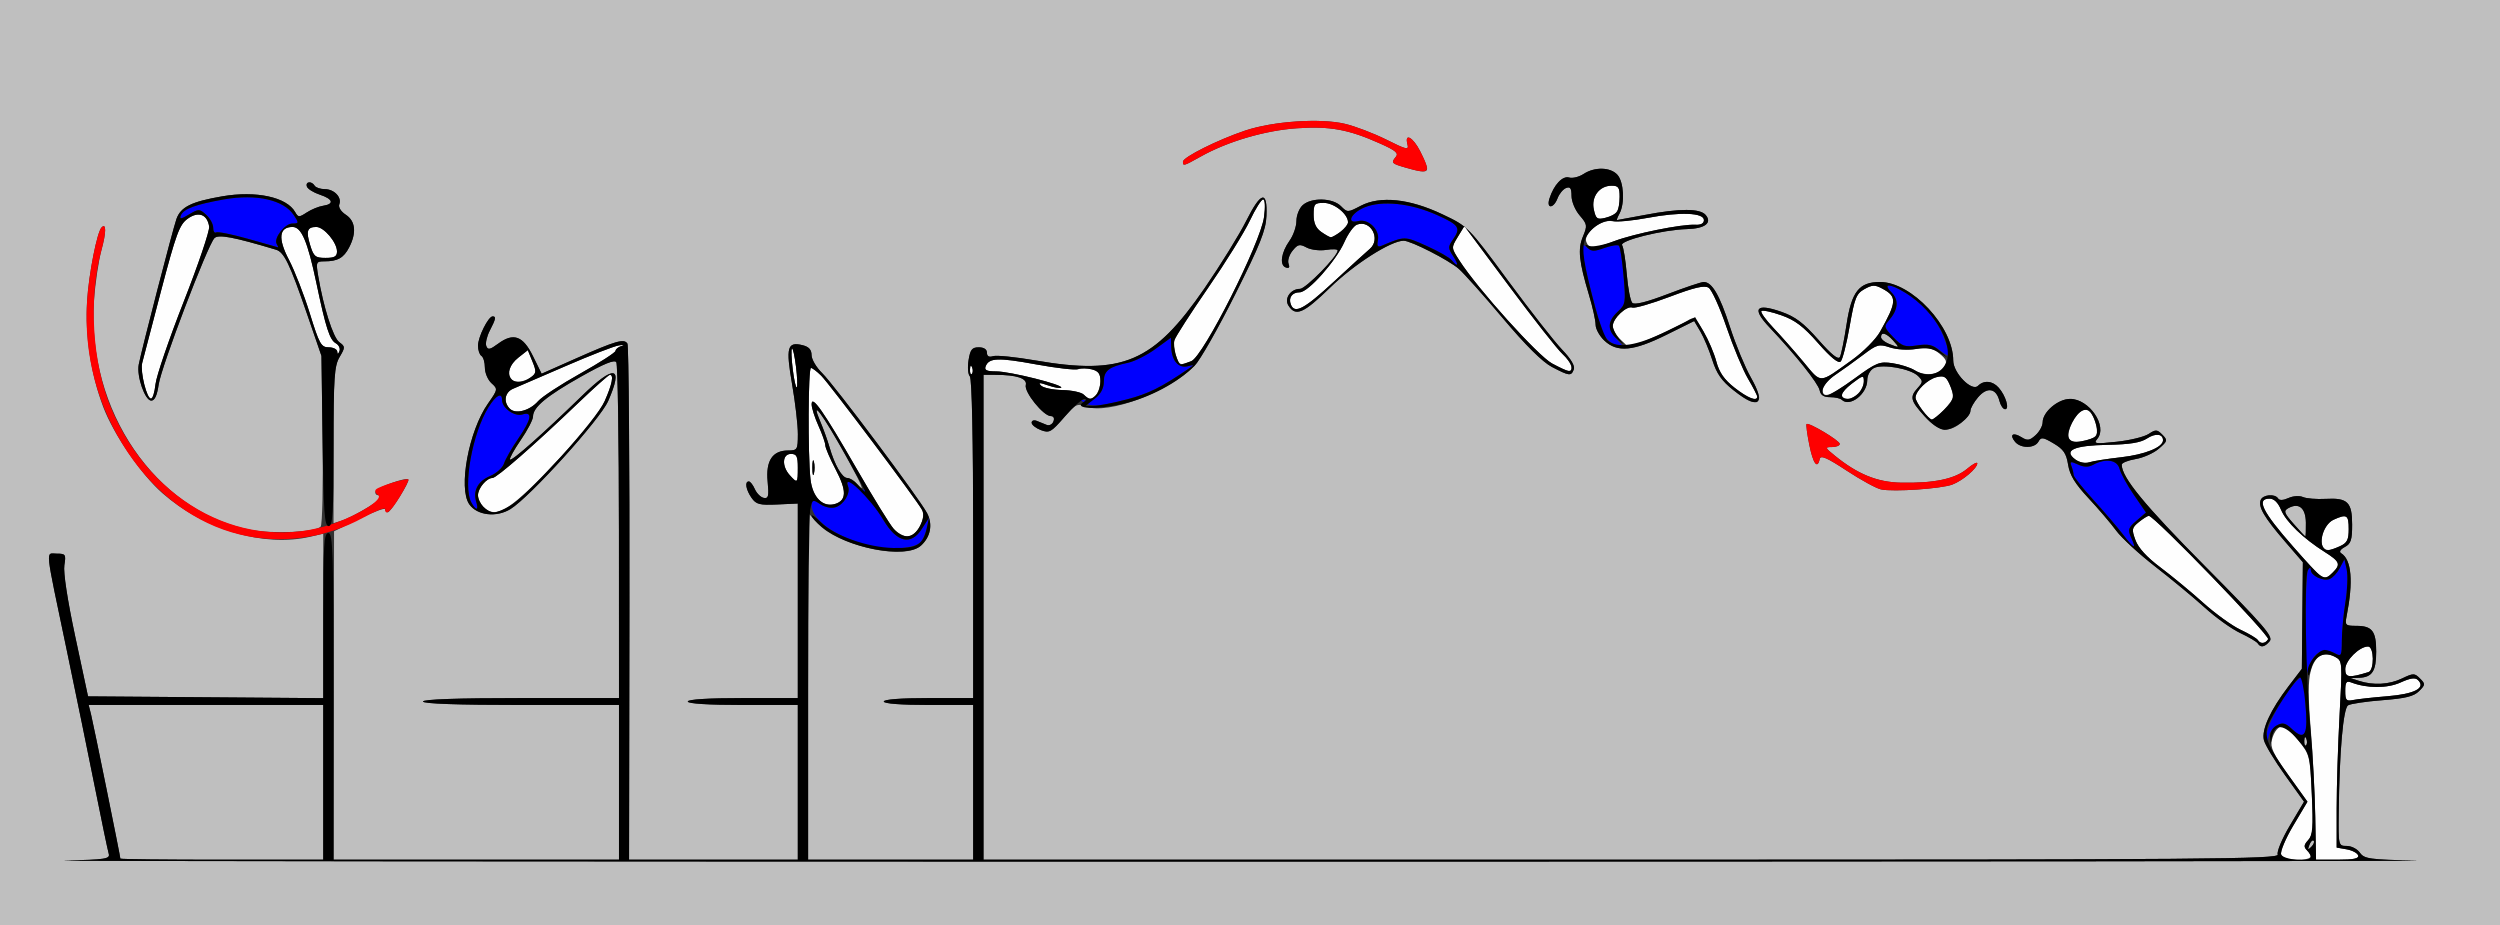 <?xml version="1.0" encoding="UTF-8" standalone="no"?>
<!-- Created with Inkscape (http://www.inkscape.org/) -->

<svg
   xmlns:dc="http://purl.org/dc/elements/1.1/"
   xmlns:cc="http://creativecommons.org/ns#"
   xmlns:rdf="http://www.w3.org/1999/02/22-rdf-syntax-ns#"
   xmlns:svg="http://www.w3.org/2000/svg"
   xmlns="http://www.w3.org/2000/svg"
   version="1.1"
   width="727"
   height="269"
   id="svg2">
  <rect width="100%" height="100%" fill="#333333" stroke="none"/>
  <defs
     id="defs6" />
  <g
     id="g2987">
    <path
       d="m 663.359,248.493 c -0.319,-0.831 1.267,-4.613 3.536,-8.433 l 4.114,-6.926 -5.499,-7.665 c -4.489,-6.257 -5.38,-8.152 -4.851,-10.317 0.611,-2.498 1.977,-4.102 3.524,-4.137 0.376,-0.008 2.229,1.897 4.118,4.235 3.371,4.171 3.445,4.465 3.979,15.874 0.462,9.866 0.299,11.869 -1.075,13.243 -1.264,1.264 -1.354,1.883 -0.412,2.826 2.078,2.078 1.344,2.807 -2.824,2.807 -2.669,0 -4.227,-0.509 -4.61,-1.507 z m 9.93,-10.745 c -0.116,-6.737 -0.705,-18.176 -1.309,-25.421 -0.789,-9.466 -0.794,-14.303 -0.017,-17.19 1.204,-4.473 3.707,-5.919 7.1,-4.104 2.103,1.126 2.125,1.405 1.288,16.805 -0.468,8.613 -0.851,20.83 -0.851,27.149 l 0,11.488 2.917,0.512 c 1.605,0.281 3.105,1.074 3.333,1.762 0.303,0.912 -1.295,1.25 -5.918,1.248 L 673.5,249.996 673.289,237.748 z M 682,200.912 c 0,-2.535 0.322,-3.002 1.705,-2.472 4.619,1.773 10.468,1.786 14.356,0.033 2.966,-1.338 4.298,-1.515 5.13,-0.682 2.296,2.296 -1.031,4.027 -8.997,4.679 -4.232,0.347 -8.707,0.841 -9.944,1.099 -1.954,0.407 -2.25,0.057 -2.25,-2.657 z m 0,-6.32 C 682,192.073 686.1,188 688.635,188 c 1.762,0 1.868,6.908 0.115,7.448 -5.679,1.75 -6.75,1.614 -6.75,-0.856 z m -25.428,-8.476 c -0.3,-0.486 -2.564,-1.832 -5.029,-2.991 -2.466,-1.159 -7.364,-4.699 -10.885,-7.866 -3.521,-3.167 -9.104,-7.784 -12.408,-10.259 -3.949,-2.959 -6.436,-5.676 -7.26,-7.934 -1.149,-3.147 -1.066,-3.586 0.989,-5.25 1.233,-0.999 2.535,-1.816 2.892,-1.816 1.599,0 35.321,34.88 34.697,35.889 -0.825,1.336 -2.246,1.443 -2.997,0.228 z m 17.919,-18.881 C 673.936,166.831 670.512,163.125 666.882,159 c -9.018,-10.247 -10.866,-14 -6.895,-14 1.298,0 2.46,1.132 3.351,3.266 1.468,3.514 6.434,8.303 12.735,12.28 4.339,2.739 4.671,3.567 2.356,5.883 -1.744,1.744 -2.451,1.889 -3.937,0.806 z m 0.994,-8.259 c -1.248,-2.02 0.608,-6.697 3.111,-7.837 3.862,-1.76 4.404,-1.427 4.404,2.701 0,3.144 -0.461,4.05 -2.547,5 -3.133,1.427 -4.153,1.455 -4.968,0.136 z M 259.852,153.75 c -1.098,-1.238 -5.902,-9.029 -10.674,-17.314 -9.733,-16.898 -13.191,-21.844 -13.155,-18.821 0.012,1.037 0.912,3.846 2,6.244 1.088,2.398 1.978,4.939 1.978,5.648 0,0.709 1.36,3.874 3.022,7.034 3.215,6.113 3.181,8.942 -0.122,9.99 -3.604,1.144 -6.642,-1.904 -7.216,-7.24 C 234.902,132.03 235.013,107 235.827,107 c 0.393,0 1.734,1.012 2.98,2.25 2.403,2.387 27.694,36.037 29.304,38.991 1.344,2.465 -1.53,7.759 -4.213,7.759 -1.127,0 -2.949,-1.012 -4.047,-2.25 z m -23.162,-19.5 c -0.252,-0.963 -0.457,-0.175 -0.457,1.75 0,1.925 0.206,2.712 0.457,1.75 0.252,-0.963 0.252,-2.538 0,-3.5 z m -96.118,13.179 C 139.707,146.564 139,145.021 139,144 c 0,-2.024 2.505,-5 4.208,-5 1.214,0 12.209,-9.611 24.882,-21.75 4.737,-4.537 8.905,-8.25 9.261,-8.25 1.197,0 0.663,2.712 -1.502,7.623 -1.36,3.085 -6.189,9.197 -13.141,16.633 -14.162,15.148 -18.43,17.88 -22.137,14.173 z m 89.084,-9.257 C 227.29,135.558 227.489,132 230,132 c 1.667,0 2,0.667 2,4 0,4.571 -0.095,4.658 -2.345,2.171 z M 603.5,133.615 c -3.585,-2.654 -0.428,-4.08 9.428,-4.259 6.393,-0.116 9.557,-0.627 11.414,-1.844 2.479,-1.624 4.658,-1.379 4.658,0.525 0,2.025 -5.267,4.158 -12.189,4.936 -4.021,0.452 -8.211,1.115 -9.311,1.473 -1.156,0.376 -2.844,0.026 -4,-0.83 z m -1.902,-6.222 c -0.728,-1.897 1.977,-7.293 4.056,-8.091 1.679,-0.644 3.011,0.867 3.982,4.52 0.745,2.802 -0.136,3.726 -4.295,4.501 -2.3,0.429 -3.318,0.176 -3.743,-0.931 z m -42.525,-8.028 c -1.14,-1.449 -2.058,-3.137 -2.039,-3.75 0.059,-1.971 3.444,-5.267 6.092,-5.932 2.101,-0.527 2.781,-0.184 3.723,1.883 0.634,1.39 1.152,3.098 1.152,3.794 0,1.261 -5.048,6.64 -6.232,6.64 -0.342,0 -1.555,-1.186 -2.695,-2.635 z m -410.826,-0.519 c -1.954,-1.954 -1.464,-4.799 1.003,-5.821 1.238,-0.512 8.1,-3.473 15.25,-6.58 7.15,-3.107 14.125,-5.812 15.5,-6.011 1.375,-0.199 1.712,-0.121 0.75,0.175 -0.963,0.296 -1.75,0.929 -1.75,1.408 0,0.479 -4.612,3.451 -10.25,6.606 -5.638,3.155 -11.15,6.761 -12.25,8.015 -2.458,2.801 -6.563,3.9 -8.253,2.209 z M 41.954,111.831 c -0.617,-2.293 -0.892,-5.106 -0.611,-6.25 0.281,-1.144 2.757,-10.609 5.501,-21.032 4.353,-16.535 5.333,-19.202 7.691,-20.92 3.125,-2.277 5.756,-1.331 6.289,2.26 0.178,1.201 -3.148,11.018 -7.392,21.815 -4.244,10.797 -7.936,21.58 -8.204,23.963 -0.616,5.466 -1.83,5.527 -3.274,0.164 z m 273.207,2.931 c -0.681,-0.681 -3.487,-1.282 -6.236,-1.336 -2.749,-0.054 -5.534,-0.634 -6.189,-1.289 -0.922,-0.922 -0.449,-0.933 2.087,-0.048 1.803,0.629 3.5,0.921 3.772,0.649 C 309.395,111.938 293.698,108 289.713,108 c -2.792,0 -3.519,-0.344 -3.09,-1.462 0.961,-2.503 3.614,-2.607 14.678,-0.574 5.892,1.082 11.385,1.71 12.207,1.394 0.822,-0.316 2.619,-0.292 3.993,0.053 1.915,0.481 2.498,1.276 2.498,3.408 0,2.544 -1.527,5.181 -3,5.181 -0.33,0 -1.157,-0.557 -1.838,-1.238 z m 189.23,-2.024 c -2.992,-2.352 -4.426,-4.419 -5.278,-7.604 -0.643,-2.406 -2.335,-6.362 -3.759,-8.792 -2.426,-4.14 -2.723,-4.33 -4.722,-3.023 -1.173,0.767 -5.44,2.845 -9.483,4.618 l -7.35,3.224 -2.4,-2.254 C 470.08,97.666 469,95.847 469,94.865 c 0,-2.255 4.011,-6.074 5.699,-5.427 0.698,0.268 5.6,-1.15 10.894,-3.152 7.178,-2.714 10.041,-3.381 11.266,-2.622 0.903,0.559 3.239,5.701 5.192,11.426 1.953,5.725 4.765,12.474 6.25,14.997 1.485,2.523 2.7,4.886 2.7,5.25 0,1.513 -2.755,0.429 -6.608,-2.6 z m 31.177,2.373 c -0.302,-0.489 1.021,-2.087 2.941,-3.551 3.248,-2.478 3.49,-2.525 3.49,-0.683 0,3.515 -4.887,6.732 -6.431,4.234 z M 530.007,113.25 c 0.004,-0.963 1.676,-2.875 3.716,-4.25 2.04,-1.375 5.672,-3.986 8.07,-5.802 4.017,-3.042 4.628,-3.214 7.75,-2.184 1.89,0.624 5.301,0.832 7.711,0.47 3.486,-0.523 4.798,-0.258 6.784,1.371 2.008,1.647 2.259,2.354 1.361,3.832 -1.422,2.341 -5.652,2.83 -8.591,0.992 -1.269,-0.794 -4.166,-1.718 -6.438,-2.054 -3.802,-0.562 -4.675,-0.214 -10.979,4.382 -7.3,5.322 -9.395,6.046 -9.384,3.243 z m -299.468,-5.788 c -0.387,-3.096 -0.496,-5.838 -0.242,-6.091 0.254,-0.254 0.778,2.072 1.165,5.168 0.387,3.096 0.496,5.838 0.242,6.091 -0.254,0.254 -0.778,-2.072 -1.165,-5.168 z m -81.872,2.872 c -1.457,-1.457 -0.527,-4.298 2.077,-6.346 l 2.744,-2.158 1.341,3.287 c 1.196,2.931 1.149,3.428 -0.435,4.586 -1.918,1.402 -4.655,1.704 -5.727,0.632 z m 375.765,-5.104 c -2.627,-3.151 -6.583,-7.633 -8.792,-9.959 -2.209,-2.326 -3.748,-4.497 -3.421,-4.824 0.327,-0.327 2.926,0.226 5.776,1.229 4.022,1.416 6.423,3.236 10.731,8.135 3.688,4.193 5.885,5.977 6.547,5.315 0.548,-0.548 1.723,-5.172 2.611,-10.276 1.428,-8.207 1.923,-9.452 4.286,-10.776 2.275,-1.274 3.046,-1.296 5.197,-0.145 4.342,2.324 4.267,3.795 -0.642,12.534 -1.246,2.218 -4.869,5.857 -8.226,8.263 -9.717,6.964 -8.712,6.928 -14.068,0.503 z m -242.353,2.187 c 0.048,-1.165 0.285,-1.402 0.604,-0.604 0.289,0.722 0.253,1.584 -0.079,1.917 -0.332,0.332 -0.569,-0.258 -0.525,-1.312 z m 169.277,-1.712 c -4.06,-2.16 -21.665,-21.71 -26.955,-29.933 -2.396,-3.725 -2.397,-3.73 -0.484,-6.876 l 1.914,-3.148 12.938,17.376 c 7.116,9.557 14.129,18.467 15.585,19.8 2.487,2.278 3.562,5.131 1.896,5.03 -0.412,-0.025 -2.615,-1.037 -4.894,-2.25 z m -109.406,-2.337 c -0.55,-1.448 -0.737,-3.463 -0.414,-4.479 0.322,-1.016 4.721,-7.844 9.775,-15.173 5.054,-7.329 10.509,-16.114 12.123,-19.521 C 365.048,60.788 366.793,58 367.313,58 c 0.558,0 0.668,2.09 0.267,5.108 -1.001,7.547 -17.691,40.603 -21.167,41.925 -3.412,1.297 -3.324,1.33 -4.463,-1.665 z M 98.079,102.25 C 98.036,101.562 96.91,101 95.578,101 93.385,101 92.864,100.063 90.084,91.113 88.394,85.675 85.664,78.662 84.015,75.529 80.757,69.334 81.131,66 85.086,66 c 2.582,0 4.375,4.225 6.913,16.294 2.757,13.109 3.863,16.53 5.669,17.541 0.874,0.489 1.342,1.514 1.04,2.278 -0.381,0.96 -0.575,1.003 -0.629,0.138 z M 375.38,88.548 C 374.615,86.555 375.749,85 377.966,85 c 2.459,0 10.544,-9.104 12.985,-14.622 1.071,-2.421 2.706,-4.693 3.634,-5.049 4.036,-1.549 7.087,4.243 3.727,7.074 -0.996,0.839 -5.716,5.142 -10.488,9.561 -8.575,7.941 -11.357,9.414 -12.443,6.584 z M 90.211,71.335 C 88.931,67.167 89.32,66 91.986,66 94.21,66 98,70.497 98,73.135 98,74.582 97.253,75 94.668,75 c -2.966,0 -3.456,-0.403 -4.457,-3.665 z M 461.301,70.342 c -0.95,-2.476 4.3,-6.652 7.576,-6.026 1.41,0.27 6.053,-0.168 10.317,-0.972 C 488.608,61.569 495.5,61.846 495.5,64 c 0,0.972 -0.881,1.449 -2.5,1.357 -3.886,-0.223 -17.81,2.579 -23.431,4.716 -6.197,2.355 -7.452,2.396 -8.268,0.27 z M 384.223,67.443 C 382.658,66.347 382,64.868 382,62.443 382,59.294 382.253,59 384.961,59 387.966,59 392,62.227 392,64.632 392,65.778 388.312,69 387,69 c -0.305,0 -1.555,-0.701 -2.777,-1.557 z m 79.263,-6.511 C 462.673,57.237 465.088,54 468.655,54 c 1.982,0 2.343,0.503 2.33,3.25 -0.019,4.107 -0.819,5.279 -4.155,6.095 -2.373,0.58 -2.746,0.311 -3.344,-2.413 z"
       id="path2997"
       style="fill:#fefefe" />
    <path
       d="M 0,134.5 0,0 363.5,0 727,0 727,134.5 727,269 363.5,269 0,269 0,134.5 z m 702.575,115.751 c -13.526,-0.278 -15.055,-0.491 -16.307,-2.279 C 685.508,246.888 683.787,246 682.443,246 c -2.431,0 -2.443,-0.048 -2.337,-9.75 0.192,-17.64 1.296,-30.265 2.724,-31.146 0.732,-0.451 5.23,-1.121 9.997,-1.487 6.692,-0.514 9.116,-1.115 10.638,-2.637 1.855,-1.855 1.871,-2.072 0.273,-3.67 -1.597,-1.597 -1.911,-1.597 -5.252,-0.004 -3.736,1.782 -8.299,2.035 -12.486,0.695 l -2.5,-0.801 2.55,-0.1 c 3.788,-0.148 4.95,-1.933 4.95,-7.6 0,-5.979 -1.172,-7.5 -5.779,-7.5 -3.151,0 -3.343,-0.186 -2.838,-2.75 2.005,-10.182 1.463,-16.492 -1.58,-18.372 -0.653,-0.404 -0.238,-1.109 1.063,-1.806 1.771,-0.948 2.135,-2.053 2.135,-6.485 0,-6.58 -1.32,-7.865 -7.716,-7.514 -2.631,0.144 -5.6,-0.097 -6.598,-0.537 -1.022,-0.45 -2.862,-0.322 -4.214,0.294 -1.51,0.688 -2.621,0.737 -2.995,0.131 -0.907,-1.468 -4.469,-1.146 -5.085,0.46 -0.76,1.98 1.074,5.101 7.097,12.078 l 5.18,6 -0.146,15.5 -0.146,15.5 -3.822,5 c -5.355,7.004 -7.968,12.719 -7.206,15.756 0.345,1.376 3.11,5.962 6.144,10.191 l 5.516,7.688 -4.114,6.926 c -2.269,3.82 -3.855,7.601 -3.536,8.433 C 662.873,249.832 641.982,250 474.469,250 L 286,250 l 0,-70.5 0,-70.5 3.375,0 c 6.308,0 9.428,1.039 8.922,2.972 -0.526,2.01 5.13,9.028 7.275,9.028 0.825,0 1.129,0.616 0.767,1.557 -0.329,0.857 -1.215,1.307 -1.969,1 -0.754,-0.307 -2.046,-0.831 -2.871,-1.164 -0.825,-0.334 -1.5,-0.098 -1.5,0.525 0,0.622 1.211,1.592 2.691,2.155 2.466,0.938 3.009,0.651 6.503,-3.437 3.555,-4.159 4.003,-4.388 6.642,-3.392 6.367,2.403 23.913,-4.196 31.532,-11.86 1.577,-1.586 6.882,-10.901 11.788,-20.7 7.307,-14.592 8.959,-18.734 9.133,-22.893 0.315,-7.547 -1.611,-7.091 -5.864,1.39 -2.018,4.025 -7.463,12.834 -12.099,19.575 -14.879,21.635 -23.809,25.449 -49.279,21.045 -5.75,-0.994 -11.263,-1.551 -12.25,-1.238 C 287.589,103.948 287,103.62 287,102.567 287,101.585 286.115,101 284.631,101 c -1.96,0 -2.474,0.643 -2.974,3.726 -0.333,2.049 -0.166,4.164 0.369,4.7 C 282.63,110.03 283,127.996 283,156.7 l 0,46.3 -13,0 c -8,0 -13,0.385 -13,1 0,0.615 5,1 13,1 l 13,0 0,22.5 0,22.5 -24,0 -24,0 0,-50.4 0,-50.4 3.25,3.24 c 6.673,6.653 24.854,10.489 29.555,6.236 2.807,-2.54 3.503,-6.187 1.801,-9.435 C 267.393,145.021 242.573,111.884 239.089,108.499 237.39,106.849 236,104.495 236,103.268 c 0,-1.562 -0.771,-2.424 -2.573,-2.876 -4.49,-1.127 -4.954,0.575 -3.089,11.336 0.932,5.375 1.687,11.91 1.678,14.522 -0.015,4.55 -0.136,4.75 -2.861,4.75 -4.522,0 -6.504,3.016 -5.927,9.018 0.411,4.277 0.235,5.026 -1.12,4.772 -0.884,-0.166 -2.052,-1.312 -2.595,-2.546 -0.543,-1.234 -1.33,-2.244 -1.75,-2.244 -1.261,0 -0.863,2.411 0.785,4.765 1.347,1.923 2.321,2.174 7.5,1.935 L 232,146.425 l 0,28.288 0,28.288 -16,0 c -10,0 -16,0.375 -16,1 0,0.625 6,1 16,1 l 16,0 0,22.5 0,22.5 -24.535,0 -24.535,0 0.109,-74.477 c 0.06,-40.962 -0.202,-74.979 -0.582,-75.594 -0.947,-1.533 -3.356,-0.839 -14.956,4.307 l -10,4.436 -2.5,-5.086 c -2.922,-5.945 -5.686,-6.933 -10.152,-3.632 -2.367,1.75 -2.978,1.871 -3.436,0.678 -0.306,-0.798 0.151,-2.819 1.016,-4.492 1.763,-3.409 1.909,-4.143 0.822,-4.134 -1.258,0.011 -4.25,6.006 -4.25,8.516 0,1.298 0.45,2.638 1,2.978 0.55,0.34 1,1.872 1,3.404 0,1.532 0.864,3.568 1.921,4.524 1.885,1.706 1.866,1.816 -1.006,5.905 -5.613,7.991 -8.705,24.665 -5.439,29.328 2.266,3.236 7.902,3.886 11.957,1.38 5.678,-3.509 26.046,-26.026 28.42,-31.419 4.527,-10.283 1.895,-10.772 -7.707,-1.432 -11.344,11.034 -20.313,18.976 -20.838,18.451 -0.255,-0.255 1.146,-2.804 3.114,-5.665 1.968,-2.861 3.578,-5.948 3.578,-6.86 0,-2.691 3.901,-5.93 13.988,-11.616 6.625,-3.734 9.714,-4.994 10.235,-4.174 0.411,0.645 0.753,22.886 0.762,49.423 L 180,203 l -28.5,0 c -18.333,0 -28.5,0.357 -28.5,1 0,0.643 10.167,1 28.5,1 l 28.5,0 0,22.5 0,22.5 -41.5,0 -41.5,0 0.073,-47.75 0.073,-47.75 7.427,-3.657 c 4.085,-2.011 7.427,-3.249 7.427,-2.75 0,0.499 0.341,0.907 0.757,0.907 0.853,0 6.525,-9.051 6,-9.576 -0.711,-0.711 -9.174,2.324 -9.539,3.421 -0.212,0.635 0.129,1.155 0.757,1.155 0.628,0 0.891,0.407 0.583,0.905 -0.738,1.195 -8.453,5.652 -11.309,6.535 l -2.25,0.695 0,-22.663 c 0,-19.783 0.222,-23.042 1.75,-25.642 1.677,-2.854 1.673,-3.035 -0.096,-4.335 C 96.878,98.19 94.04,89.267 92.534,80.25 91.856,76.192 91.937,76 94.33,76 c 3.861,0 5.613,-0.99 7.207,-4.072 2.191,-4.237 1.841,-7.635 -0.977,-9.481 C 99.133,61.512 98.349,60.253 98.672,59.412 99.454,57.376 97.173,55 94.437,55 93.161,55 91.84,54.55 91.5,54 c -0.89,-1.439 -2.743,-1.234 -2.258,0.25 0.225,0.688 1.863,1.731 3.642,2.319 3.93,1.3 4.478,2.809 1.19,3.273 -1.335,0.188 -3.52,1.059 -4.857,1.935 -2.237,1.466 -2.505,1.458 -3.373,-0.093 C 83.399,57.316 74.499,55.389 64.626,57.091 55.636,58.64 52.537,60.178 51.301,63.703 50.234,66.744 41.118,101.93 40.343,106 c -0.651,3.418 1.81,10.5 3.649,10.5 1.005,0 1.7,-1.515 2.156,-4.702 0.728,-5.092 14.214,-40.503 16.203,-42.545 1.143,-1.173 5.556,-0.345 17.91,3.36 2.36,0.708 3.988,4.079 8.992,18.614 L 93.479,103.5 l 0.326,24.384 c 0.179,13.411 -0.073,24.783 -0.56,25.271 -1.618,1.618 -13.948,2.163 -20.445,0.903 -27.433,-5.319 -47.574,-34.788 -45.469,-66.523 0.33,-4.969 1.317,-11.671 2.193,-14.893 1.403,-5.155 1.41,-7.911 0.017,-6.517 -1.319,1.319 -3.72,13.487 -4.217,21.375 -0.634,10.058 1.053,21.171 4.676,30.804 2.999,7.971 11.058,19.718 17.237,25.123 C 59.475,154.131 76.755,159.215 90.25,156.081 l 3.75,-0.871 0,23.908 0,23.908 L 59.8,202.763 25.601,202.5 21.884,185.12 c -2.265,-10.593 -3.503,-18.696 -3.169,-20.75 C 19.225,161.225 19.077,161 16.5,161 c -3.269,0 -3.567,-2.83 2.996,28.5 2.535,12.1 6.182,29.875 8.106,39.5 1.923,9.625 3.726,18.274 4.006,19.221 0.46,1.556 -0.763,1.75 -12.8,2.032 -7.319,0.171 146.892,0.31 342.692,0.308 195.8,-0.002 349.284,-0.141 341.075,-0.309 z M 35,249.679 C 35,249.04 27.15,210.427 26.476,207.75 L 25.783,205 59.892,205 94,205 l 0,22.5 0,22.5 -29.5,0 C 48.275,250 35,249.856 35,249.679 z m 636.564,-3.972 c 0.376,-0.986 0.935,-1.541 1.243,-1.233 0.308,0.308 6.4e-4,1.115 -0.683,1.793 -0.988,0.98 -1.102,0.865 -0.56,-0.56 z m -1.485,-30.29 c 0.048,-1.165 0.285,-1.402 0.604,-0.604 0.289,0.722 0.253,1.584 -0.079,1.917 -0.332,0.332 -0.569,-0.258 -0.525,-1.312 z m -3.079,-63.069 c -2.79,-3.178 -2.996,-3.77 -1.583,-4.561 3.092,-1.73 5.079,-0.101 5.132,4.205 0.027,2.205 -0.039,4.008 -0.146,4.008 -0.107,0 -1.638,-1.644 -3.402,-3.652 z M 249,140.5 c -0.685,-0.825 -1.853,-1.5 -2.597,-1.5 -1.517,0 -3.679,-3.75 -5.189,-9 -0.554,-1.925 -1.734,-5.188 -2.624,-7.25 -3.627,-8.411 0.592,-2.567 8.302,11.5 4.083,7.449 4.754,9.438 2.108,6.25 z m 411.034,45.959 c 1.096,-1.321 -1.582,-4.428 -18.748,-21.75 C 623.588,146.85 617,138.826 617,135.128 c 0,-0.524 1.826,-1.26 4.058,-1.637 2.232,-0.377 5.269,-1.738 6.75,-3.025 2.531,-2.199 2.591,-2.442 1.002,-4.057 -1.527,-1.552 -1.913,-1.571 -4,-0.205 -1.27,0.832 -5.441,1.847 -9.267,2.256 -6.29,0.673 -6.831,0.592 -5.638,-0.845 C 612.952,123.943 607.547,116 602,116 c -3.518,0 -8,3.81 -8,6.8 0,1.04 -0.925,2.728 -2.056,3.751 -1.741,1.576 -2.368,1.666 -4.097,0.586 -2.486,-1.552 -3.602,-0.751 -1.867,1.34 1.647,1.984 5.678,1.958 6.798,-0.044 0.779,-1.391 1.277,-1.332 4.426,0.526 2.859,1.687 3.675,2.886 4.201,6.172 0.487,3.047 1.984,5.507 5.915,9.724 2.895,3.105 6.532,7.37 8.084,9.476 1.551,2.107 6.69,6.832 11.419,10.5 4.729,3.668 11.191,9.024 14.359,11.901 3.168,2.877 7.804,6.192 10.302,7.366 2.498,1.174 4.788,2.533 5.088,3.019 0.808,1.308 2.022,1.078 3.462,-0.657 z M 567.745,140.91 C 570.782,139.76 575,136.17 575,134.737 c 0,-0.503 -1.352,0.223 -3.005,1.614 -3.466,2.916 -9.622,4.206 -19.151,4.012 -6.967,-0.142 -12.648,-2.465 -19.345,-7.913 -2.839,-2.31 -2.879,-2.441 -0.75,-2.445 1.238,-0.003 2.25,-0.416 2.25,-0.919 0,-0.961 -9.051,-6.368 -9.652,-5.767 -0.191,0.191 0.164,2.898 0.79,6.015 1.107,5.514 2.383,7.247 3.039,4.129 0.247,-1.174 2.098,-0.371 7.832,3.399 4.13,2.715 8.63,5.173 10,5.463 3.597,0.76 17.503,-0.188 20.737,-1.414 z m 2.62,-17.983 C 571.814,121.787 573,120.238 573,119.483 c 0,-0.754 1.014,-2.55 2.253,-3.991 2.631,-3.058 5.252,-2.6 6.176,1.08 0.335,1.335 1.081,2.428 1.658,2.428 1.348,0 0.179,-3.929 -1.86,-6.25 -1.782,-2.03 -4.313,-2.264 -6.02,-0.557 C 573.412,113.988 568,108.468 568,104.841 568,94.996 555.881,82 546.701,82 c -6.052,0 -8.273,2.798 -9.704,12.223 -0.691,4.552 -1.569,8.867 -1.95,9.588 -0.479,0.905 -2.414,-0.643 -6.25,-5 -4.341,-4.931 -6.702,-6.712 -10.793,-8.144 -7.459,-2.61 -8.663,-0.981 -3.391,4.587 7.587,8.014 14.149,16.248 14.54,18.246 0.273,1.396 1.189,2 3.031,2 1.452,0 2.979,0.338 3.395,0.75 2.298,2.281 7.422,-1.665 7.422,-5.715 0,-1.402 0.823,-2.905 1.909,-3.487 2.458,-1.316 10.738,0.17 12.878,2.311 1.438,1.438 1.429,1.744 -0.105,3.438 -2.39,2.641 -2.144,3.687 1.933,8.2 4.101,4.54 6.812,5.027 10.749,1.93 z M 549.25,99.969 c -1.238,-0.497 -2.25,-1.369 -2.25,-1.937 0,-1.632 1.53,-1.209 3.5,0.968 2.008,2.219 1.958,2.258 -1.25,0.969 z m -37.743,16.019 c 0.344,-0.557 -0.727,-3.376 -2.38,-6.264 -1.653,-2.889 -4.374,-9.476 -6.047,-14.638 C 500.064,85.777 497.855,82 495.431,82 c -0.693,0 -5.424,1.589 -10.513,3.532 -6.117,2.334 -9.59,3.195 -10.246,2.54 -0.545,-0.545 -1.266,-4.272 -1.601,-8.282 -0.335,-4.01 -0.945,-7.82 -1.355,-8.469 -0.86,-1.359 11.77,-4.506 18.87,-4.702 5.177,-0.143 7.359,-1.776 5.449,-4.077 -1.638,-1.974 -7.529,-1.988 -17.697,-0.043 -4.311,0.825 -7.966,1.5 -8.123,1.5 -0.157,9.4e-5 0.181,-0.87 0.75,-1.934 1.581,-2.954 1.237,-9.185 -0.62,-11.237 -2.035,-2.249 -6.6,-2.363 -9.831,-0.246 -1.329,0.871 -3.225,1.34 -4.215,1.042 -1.922,-0.578 -4.46,2.14 -5.722,6.125 -0.968,3.059 1.204,2.955 2.371,-0.114 0.494,-1.3 1.608,-2.636 2.475,-2.969 1.213,-0.466 1.577,0.067 1.577,2.308 0,1.622 1.049,4.133 2.367,5.665 2.211,2.57 2.274,2.974 0.965,6.108 -1.557,3.726 -1.199,7.187 1.768,17.107 1.045,3.495 1.901,7.354 1.901,8.576 0,1.221 1.15,3.301 2.556,4.622 3.75,3.523 8.408,3.088 18.029,-1.684 l 8.085,-4.01 1.811,3.07 c 0.996,1.689 2.552,5.409 3.459,8.268 1.256,3.962 2.708,6.041 6.104,8.74 4.618,3.671 6.395,4.278 7.464,2.549 z m -53.841,-8.562 c 0.388,-1.012 -0.83,-3.067 -3.409,-5.75 -2.207,-2.297 -9.26,-11.294 -15.673,-19.993 -11.65,-15.805 -11.665,-15.82 -19.132,-19.366 -9.598,-4.558 -18.094,-5.438 -23.774,-2.462 -3.774,1.978 -3.845,1.978 -5.75,0.074 -2.408,-2.408 -8.573,-2.56 -11.1,-0.274 C 377.823,60.565 377,62.633 377,64.251 c 0,1.617 -0.897,4.2 -1.993,5.74 -2.459,3.454 -2.977,7.124 -1.098,7.786 0.961,0.339 1.215,-0.009 0.8,-1.091 -0.335,-0.873 0.186,-2.569 1.158,-3.77 1.54,-1.902 2.065,-2.022 4.087,-0.94 1.28,0.685 3.827,0.997 5.683,0.696 C 387.487,72.371 389,72.443 389,72.83 389,74.498 379.681,84 378.045,84 c -2.711,0 -4.665,2.793 -3.38,4.834 2.098,3.332 4.361,2.364 12.118,-5.182 7.062,-6.871 17.7,-13.653 21.411,-13.651 2.074,0.001 13.04,5.596 16.001,8.163 1.482,1.285 7.239,7.736 12.794,14.336 6.661,7.915 11.531,12.751 14.305,14.205 5.095,2.671 5.603,2.728 6.373,0.721 z M 415,48.96 c 0,-0.572 -0.909,-2.822 -2.02,-5 -2.089,-4.095 -4.604,-5.454 -3.7,-2 0.457,1.749 -0.204,1.602 -6.133,-1.362 -3.655,-1.827 -9.08,-3.896 -12.054,-4.598 -7.187,-1.696 -20.902,-0.76 -29.041,1.982 C 354.084,40.667 344,45.712 344,47.014 c 0,1.36 0.163,1.312 5.256,-1.534 7.809,-4.364 18.686,-7.552 27.902,-8.178 9.591,-0.651 14.999,0.338 24.099,4.404 4.667,2.085 5.539,2.834 4.607,3.957 -1.419,1.71 -1.218,1.913 3.136,3.156 4.707,1.344 6,1.375 6,0.14 z"
       id="path2995"
       style="fill:#bfbfbf" />
    <path
       d="M 69.634,155.414 C 56.952,152.344 45.376,143.831 37.141,131.519 28.337,118.356 24.322,103.398 25.324,87.5 c 0.497,-7.888 2.898,-20.056 4.217,-21.375 1.393,-1.393 1.386,1.362 -0.017,6.517 -3.829,14.07 -2.715,32.827 2.723,45.857 11.769,28.203 39.541,42.621 64.915,33.703 7.56,-2.657 14.524,-7.161 12.759,-8.251 -0.75,-0.464 -1.01,-1.197 -0.576,-1.63 0.928,-0.928 8.921,-3.388 9.412,-2.897 0.186,0.186 -0.918,2.416 -2.453,4.957 -2.652,4.391 -4.305,5.788 -4.305,3.638 0,-0.54 -2.812,0.565 -6.25,2.454 -11.157,6.132 -23.96,7.883 -36.116,4.941 z M 547.008,142.324 c -1.37,-0.289 -5.87,-2.748 -10,-5.463 -5.733,-3.769 -7.585,-4.573 -7.832,-3.399 -0.656,3.118 -1.931,1.385 -3.039,-4.129 -0.626,-3.117 -0.981,-5.823 -0.79,-6.015 0.601,-0.601 9.652,4.806 9.652,5.767 0,0.503 -1.012,0.917 -2.25,0.919 -2.129,0.005 -2.089,0.136 0.75,2.445 6.697,5.447 12.377,7.771 19.345,7.913 9.529,0.194 15.685,-1.096 19.151,-4.012 1.653,-1.391 3.005,-2.117 3.005,-1.614 0,1.434 -4.218,5.023 -7.255,6.174 -3.234,1.225 -17.141,2.173 -20.737,1.414 z M 409,48.82 c -4.354,-1.244 -4.555,-1.446 -3.136,-3.156 0.932,-1.123 0.06,-1.871 -4.607,-3.957 -9.1,-4.066 -14.508,-5.054 -24.099,-4.404 -9.216,0.625 -20.093,3.813 -27.902,8.178 C 344.163,48.327 344,48.374 344,47.014 c 0,-1.302 10.084,-6.348 18.051,-9.031 8.139,-2.742 21.854,-3.678 29.041,-1.982 2.975,0.702 8.399,2.771 12.054,4.598 5.929,2.963 6.591,3.11 6.133,1.362 -0.903,-3.454 1.611,-2.095 3.7,2 3.236,6.343 2.853,6.811 -3.98,4.86 z"
       id="path2993"
       style="fill:#fe0000" />
    <path
       d="m 659.136,213.941 c -0.153,-2.869 5.773,-13.468 9.087,-16.256 2.027,-1.705 2.162,-2.717 2.217,-16.667 0.033,-8.169 0.397,-15.189 0.809,-15.602 0.412,-0.412 0.75,-0.241 0.75,0.381 0,1.62 3.566,3.306 5.458,2.58 0.881,-0.338 2.209,-1.773 2.951,-3.188 l 1.348,-2.573 0.668,3.04 c 0.367,1.672 0.2,5.921 -0.371,9.442 -0.571,3.521 -1.042,8.555 -1.046,11.187 -0.007,4.569 -0.103,4.734 -2.134,3.647 -5.781,-3.094 -9.566,4.198 -8.368,16.123 0.776,7.728 -0.336,9.392 -3.985,5.963 -1.889,-1.775 -2.716,-1.985 -4.356,-1.107 -1.113,0.596 -2.22,2.097 -2.458,3.336 -0.399,2.074 -0.444,2.049 -0.57,-0.307 z M 254.344,159.001 C 244.123,156.874 236,151.49 236,146.842 c 0,-1.774 0.148,-1.791 2.451,-0.282 1.444,0.946 3.294,1.339 4.501,0.955 2.433,-0.772 4.424,-4.092 3.656,-6.093 -0.717,-1.868 0.812,-1.825 2.382,0.067 0.68,0.819 1.704,1.199 2.277,0.845 0.573,-0.354 0.752,-0.175 0.398,0.398 -0.354,0.573 0.006,1.58 0.8,2.239 0.794,0.659 2.603,3.177 4.02,5.595 4.231,7.219 8.324,8.34 11.621,3.184 l 2.078,-3.25 -0.658,3 c -0.362,1.65 -1.191,3.542 -1.842,4.204 -1.648,1.675 -8.38,2.33 -13.34,1.298 z m 362.949,-3.661 c -1.536,-2.013 -5.38,-6.502 -8.543,-9.975 -3.163,-3.473 -5.75,-6.739 -5.75,-7.258 0,-0.519 -0.279,-1.67 -0.62,-2.558 -0.534,-1.391 -0.274,-1.457 1.874,-0.479 1.827,0.832 3.044,0.841 4.554,0.033 3.591,-1.922 6.909,-1.368 7.569,1.264 0.327,1.302 2.19,4.686 4.14,7.521 l 3.546,5.154 -2.745,2.361 c -2.465,2.12 -2.624,2.628 -1.553,4.979 1.651,3.622 0.821,3.272 -2.472,-1.042 z m -480.257,-9.274 c -2.458,-4.592 0.34,-20.083 4.985,-27.599 2.199,-3.558 3.98,-4.507 3.98,-2.122 0,2.313 3.665,4.896 5.928,4.178 3.071,-0.975 2.636,1.433 -1.289,7.138 -1.848,2.687 -3.681,5.895 -4.073,7.129 -0.392,1.234 -2.211,2.87 -4.043,3.635 -3.553,1.485 -5.057,4.317 -4.024,7.574 0.81,2.552 -0.112,2.593 -1.465,0.066 z M 315,116.89 c -1.234,-0.888 -1.164,-0.969 0.395,-0.461 2.615,0.854 5.605,-2.107 5.605,-5.55 0,-3.072 1.493,-4.22 7,-5.382 1.925,-0.406 5.525,-2.214 8,-4.017 l 4.5,-3.279 0.105,2.871 c 0.14,3.83 2.148,6.107 4.786,5.428 1.99,-0.512 2.004,-0.471 0.248,0.727 -7.921,5.407 -11.652,7.264 -17.872,8.897 -8.143,2.138 -10.648,2.288 -12.767,0.763 z m 249.038,-15.058 c -1.933,-1.567 -3.337,-1.865 -6.535,-1.385 -3.62,0.543 -4.395,0.275 -6.959,-2.401 -2.644,-2.76 -2.756,-3.159 -1.333,-4.779 2.78,-3.165 3.069,-5.987 0.84,-8.216 -2.25,-2.25 -1.158,-2.693 2.265,-0.919 5.749,2.98 10.499,7.985 12.682,13.361 1.245,3.068 2.093,5.748 1.883,5.956 -0.209,0.208 -1.489,-0.52 -2.843,-1.618 z m -94.796,-1.866 c -1.242,-0.499 -2.653,-1.933 -3.136,-3.187 -1.257,-3.266 -4.942,-17.564 -5.742,-22.279 -0.628,-3.705 -0.551,-3.895 1.045,-2.573 1.436,1.19 2.306,1.216 5.232,0.158 1.93,-0.698 3.798,-0.98 4.152,-0.626 0.354,0.354 0.958,4.315 1.344,8.802 0.669,7.785 0.59,8.262 -1.718,10.401 -2.993,2.774 -3.062,5.024 -0.245,8.023 2.389,2.543 2.349,2.599 -0.932,1.28 z M 422.108,75.63 c -0.625,-0.753 -3.919,-2.619 -7.32,-4.145 -6.323,-2.838 -6.271,-2.837 -12.91,-0.05 -1.285,0.539 -1.53,0.195 -1.176,-1.655 0.567,-2.965 -2.815,-6.245 -5.669,-5.499 -3.661,0.957 -2.251,-2.292 1.714,-3.949 5.1,-2.131 13.425,-1.265 21.145,2.199 6.487,2.911 7.009,3.737 4.569,7.221 -1.392,1.988 -1.381,2.439 0.115,4.723 1.756,2.68 1.442,3.456 -0.468,1.155 z M 72.099,69.447 c -4.62,-1.308 -8.783,-2.143 -9.25,-1.854 C 62.382,67.882 62,67.261 62,66.214 c 0,-1.047 -0.918,-2.735 -2.041,-3.751 -1.95,-1.765 -2.171,-1.77 -4.987,-0.106 -2.35,1.388 -2.834,1.445 -2.388,0.283 0.721,-1.879 4.288,-3.2 12.583,-4.662 9.42,-1.659 17.378,0.152 20.307,4.622 C 86.953,64.857 86.927,65 85.046,65 c -2.239,0 -5.572,4.34 -4.573,5.956 0.355,0.574 0.506,1.005 0.336,0.957 -0.17,-0.048 -4.089,-1.158 -8.71,-2.466 z"
       id="path2991"
       style="fill:#0000fe" />
    <path
       d="M 18.808,250.252 C 30.845,249.971 32.068,249.777 31.608,248.221 31.328,247.274 29.525,238.625 27.602,229 25.678,219.375 22.031,201.6 19.496,189.5 12.933,158.17 13.231,161 16.5,161 c 2.577,0 2.725,0.225 2.215,3.37 -0.333,2.054 0.904,10.157 3.169,20.75 L 25.601,202.5 59.8,202.763 94,203.026 94,179.013 C 94,158.335 94.208,155 95.5,155 c 1.312,0 1.5,5.944 1.5,47.5 l 0,47.5 41.5,0 41.5,0 0,-22.5 0,-22.5 -28.5,0 c -18.333,0 -28.5,-0.357 -28.5,-1 0,-0.643 10.167,-1 28.5,-1 l 28.5,0 -0.015,-48.25 c -0.008,-26.538 -0.351,-48.778 -0.762,-49.423 -0.521,-0.819 -3.61,0.44 -10.235,4.174 C 158.901,115.187 155,118.426 155,121.117 c 0,0.912 -1.61,3.999 -3.578,6.86 -1.968,2.861 -3.369,5.41 -3.114,5.665 0.525,0.525 9.494,-7.417 20.838,-18.451 9.602,-9.34 12.234,-8.851 7.707,1.432 -2.374,5.392 -22.742,27.909 -28.42,31.419 -4.055,2.506 -9.691,1.856 -11.957,-1.38 -3.267,-4.664 -0.174,-21.337 5.439,-29.328 2.872,-4.089 2.891,-4.199 1.006,-5.905 C 141.864,110.472 141,108.436 141,106.904 c 0,-1.532 -0.45,-3.064 -1,-3.404 -0.55,-0.34 -1,-1.68 -1,-2.978 0,-2.51 2.992,-8.505 4.25,-8.516 1.086,-0.009 0.94,0.725 -0.822,4.134 -0.865,1.672 -1.322,3.694 -1.016,4.492 0.458,1.193 1.069,1.072 3.436,-0.678 4.466,-3.302 7.229,-2.313 10.152,3.632 l 2.5,5.086 10,-4.436 c 11.6,-5.146 14.009,-5.839 14.956,-4.307 0.38,0.615 0.642,34.632 0.582,75.594 L 182.929,250 l 24.535,0 24.535,0 0,-22.5 0,-22.5 -16,0 c -10,0 -16,-0.375 -16,-1 0,-0.625 6,-1 16,-1 l 16,0 0,-28.288 0,-28.288 -5.952,0.275 c -5.179,0.239 -6.153,-0.012 -7.5,-1.935 C 216.899,142.411 216.502,140 217.763,140 c 0.42,0 1.207,1.01 1.75,2.244 0.543,1.234 1.711,2.38 2.595,2.546 1.355,0.254 1.531,-0.495 1.12,-4.772 C 222.651,134.016 224.633,131 229.155,131 c 2.725,0 2.846,-0.2 2.861,-4.75 0.009,-2.612 -0.746,-9.147 -1.678,-14.522 -1.865,-10.761 -1.402,-12.463 3.089,-11.336 1.802,0.452 2.573,1.314 2.573,2.876 0,1.227 1.39,3.581 3.089,5.231 3.484,3.385 28.304,36.521 30.517,40.742 1.703,3.248 1.007,6.895 -1.801,9.435 -4.36,3.945 -21.576,0.753 -28.82,-5.343 -1.641,-1.381 -2.984,-2.887 -2.984,-3.345 0,-0.459 1.243,0.409 2.762,1.928 3.855,3.855 13.435,7.255 20.952,7.435 6.93,0.166 8.728,-0.906 9.813,-5.851 l 0.658,-3 -2.078,3.25 c -3.183,4.979 -7.261,4.071 -11.173,-2.487 -3.838,-6.433 -12.005,-14.216 -10.326,-9.841 0.768,2.002 -1.224,5.321 -3.656,6.093 -1.188,0.377 -3.032,0.007 -4.386,-0.88 -2.253,-1.477 -2.358,-1.422 -2.951,1.542 C 235.277,149.867 235,173.469 235,200.625 l 0,49.375 24,0 24,0 0,-22.5 0,-22.5 -13,0 c -8,0 -13,-0.385 -13,-1 0,-0.615 5,-1 13,-1 l 13,0 0,-46.3 c 0,-28.704 -0.37,-46.67 -0.974,-47.274 -0.536,-0.536 -0.702,-2.651 -0.369,-4.7 0.5,-3.083 1.014,-3.726 2.974,-3.726 1.485,0 2.369,0.585 2.369,1.567 0,1.053 0.59,1.38 1.795,0.998 0.987,-0.313 6.5,0.244 12.25,1.238 25.471,4.403 34.401,0.59 49.279,-21.045 4.636,-6.742 10.081,-15.55 12.099,-19.575 4.253,-8.481 6.18,-8.938 5.864,-1.39 -0.174,4.159 -1.826,8.301 -9.133,22.893 -4.906,9.798 -10.211,19.113 -11.788,20.7 -4.892,4.921 -12.995,9.229 -20.826,11.073 -7.498,1.766 -14.59,1.45 -11.49,-0.511 0.868,-0.549 0.978,-0.922 0.275,-0.931 -0.645,-0.008 -3.156,2.252 -5.581,5.024 -4.058,4.638 -4.621,4.959 -7.078,4.025 C 301.201,124.506 300,123.54 300,122.918 c 0,-0.622 0.675,-0.859 1.5,-0.525 0.825,0.334 2.117,0.858 2.871,1.164 0.754,0.307 1.64,-0.143 1.969,-1 0.361,-0.941 0.058,-1.557 -0.767,-1.557 -2.145,0 -7.801,-7.018 -7.275,-9.028 C 298.803,110.039 295.683,109 289.375,109 l -3.375,0 0,70.5 0,70.5 188.469,0 c 167.513,0 188.404,-0.168 187.89,-1.507 -0.319,-0.831 1.267,-4.613 3.536,-8.433 l 4.114,-6.926 -5.516,-7.688 c -3.034,-4.228 -5.799,-8.814 -6.144,-10.191 -0.762,-3.037 1.851,-8.752 7.206,-15.756 l 3.822,-5 0.146,-15.5 0.146,-15.5 -5.18,-6 c -6.023,-6.977 -7.857,-10.098 -7.097,-12.078 0.616,-1.606 4.178,-1.928 5.085,-0.46 0.374,0.606 1.485,0.557 2.995,-0.131 1.352,-0.616 3.193,-0.745 4.214,-0.294 0.998,0.44 3.966,0.681 6.598,0.537 6.397,-0.351 7.716,0.934 7.716,7.514 0,4.432 -0.364,5.537 -2.135,6.485 -1.301,0.696 -1.716,1.402 -1.063,1.806 3.043,1.881 3.586,8.19 1.58,18.372 -0.505,2.564 -0.313,2.75 2.838,2.75 4.608,0 5.779,1.521 5.779,7.5 0,5.667 -1.162,7.452 -4.95,7.6 l -2.55,0.1 L 686,198 c 4.187,1.341 8.75,1.087 12.486,-0.695 3.341,-1.593 3.655,-1.593 5.252,0.004 1.598,1.598 1.582,1.815 -0.273,3.67 -1.522,1.522 -3.946,2.123 -10.638,2.637 -4.767,0.366 -9.265,1.036 -9.997,1.487 -1.428,0.881 -2.533,13.507 -2.724,31.146 -0.105,9.702 -0.094,9.75 2.337,9.75 1.344,0 3.065,0.888 3.825,1.972 1.252,1.787 2.78,2.001 16.307,2.279 C 710.784,250.42 557.3,250.559 361.5,250.56 165.7,250.562 11.489,250.423 18.808,250.252 z M 94,227.5 94,205 l -34.108,0 -34.108,0 0.693,2.75 C 27.15,210.427 35,249.04 35,249.679 35,249.856 48.275,250 64.5,250 l 29.5,0 0,-22.5 z m 578,21.7 c 0,-0.44 -0.529,-1.329 -1.176,-1.976 -0.902,-0.902 -0.809,-1.59 0.397,-2.95 1.31,-1.477 1.484,-3.72 1.041,-13.422 -0.531,-11.643 -0.533,-11.65 -4.147,-15.825 -3.889,-4.493 -6.629,-4.749 -7.42,-0.693 l -0.422,2.165 -0.136,-2.215 c -0.081,-1.322 0.708,-2.667 1.958,-3.336 1.734,-0.928 2.511,-0.73 4.513,1.152 3.664,3.442 4.626,1.559 3.809,-7.456 C 670.036,200.44 669.326,197 668.84,197 c -1.018,0 -8.46,11.225 -9.395,14.172 -1.021,3.217 0.225,6.159 6.048,14.275 l 5.516,7.688 -4.114,6.926 c -2.269,3.82 -3.855,7.601 -3.536,8.433 C 663.967,250.077 672,250.734 672,249.2 z m 13.751,-0.45 c -0.229,-0.688 -1.729,-1.48 -3.333,-1.762 l -2.917,-0.512 0,-11.488 c 0,-6.319 0.383,-18.536 0.851,-27.149 0.837,-15.401 0.816,-15.68 -1.288,-16.805 -3.122,-1.671 -5.909,-0.358 -6.961,3.28 -0.722,2.496 -0.941,2.699 -1.012,0.936 -0.092,-2.298 3.054,-6.25 4.976,-6.25 0.586,0 1.936,0.466 3,1.035 1.787,0.956 1.935,0.67 1.942,-3.75 0.004,-2.632 0.475,-7.666 1.046,-11.187 0.571,-3.521 0.738,-7.77 0.371,-9.442 l -0.668,-3.04 -1.348,2.573 c -0.742,1.415 -2.069,2.85 -2.951,3.188 -1.933,0.742 -5.452,-0.971 -5.473,-2.663 -0.011,-0.859 -0.263,-0.823 -0.863,0.123 -1.118,1.764 -0.608,31.473 0.802,46.662 0.612,6.6 1.218,17.737 1.345,24.748 l 0.232,12.748 6.333,0.002 c 4.622,10e-4 6.221,-0.336 5.918,-1.248 z m -12.944,-4.276 c -0.308,-0.308 -0.867,0.247 -1.243,1.233 -0.543,1.425 -0.428,1.54 0.56,0.56 0.683,-0.678 0.991,-1.485 0.683,-1.793 z m -2.124,-29.661 c -0.319,-0.798 -0.556,-0.561 -0.604,0.604 -0.043,1.054 0.193,1.645 0.525,1.312 0.332,-0.332 0.368,-1.195 0.079,-1.917 z m 23.511,-12.343 c 7.966,-0.652 11.293,-2.383 8.997,-4.679 -0.833,-0.833 -2.164,-0.656 -5.13,0.682 -3.888,1.753 -9.736,1.74 -14.356,-0.033 -1.382,-0.53 -1.705,-0.063 -1.705,2.472 0,2.714 0.296,3.064 2.25,2.657 1.238,-0.258 5.712,-0.753 9.944,-1.099 z M 688.75,195.448 C 690.503,194.908 690.396,188 688.635,188 686.1,188 682,192.073 682,194.592 c 0,2.47 1.071,2.606 6.75,0.856 z m -10.321,-29.019 c 2.315,-2.315 1.983,-3.143 -2.356,-5.883 -6.301,-3.978 -11.267,-8.766 -12.735,-12.28 C 662.446,146.132 661.285,145 659.987,145 c -3.971,0 -2.123,3.753 6.895,14 8.827,10.031 8.899,10.076 11.547,7.429 z m 2.024,-7.589 c 2.086,-0.95 2.547,-1.856 2.547,-5 0,-4.129 -0.542,-4.461 -4.404,-2.701 -3.541,1.613 -4.837,8.862 -1.584,8.862 0.492,0 2.04,-0.522 3.441,-1.161 z m -412.948,-5.849 c 1.076,-2.081 1.263,-3.546 0.607,-4.75 -1.61,-2.953 -26.901,-36.604 -29.304,-38.991 -1.246,-1.238 -2.587,-2.25 -2.98,-2.25 -0.814,0 -0.925,25.03 -0.144,32.292 0.574,5.336 3.612,8.383 7.216,7.24 3.303,-1.048 3.337,-3.877 0.122,-9.99 C 241.36,133.382 240,130.217 240,129.508 c 0,-0.709 -0.89,-3.251 -1.978,-5.648 -1.088,-2.398 -1.988,-5.207 -2,-6.244 -0.035,-3.023 3.422,1.923 13.155,18.821 4.773,8.285 9.576,16.077 10.674,17.314 2.809,3.165 5.776,2.871 7.653,-0.759 z M 236.232,136 c 0,-1.925 0.206,-2.712 0.457,-1.75 0.252,0.963 0.252,2.538 0,3.5 -0.252,0.963 -0.457,0.175 -0.457,-1.75 z m 434.317,15.992 c -0.052,-4.306 -2.04,-5.935 -5.132,-4.205 -1.413,0.791 -1.207,1.383 1.583,4.561 1.764,2.009 3.295,3.652 3.402,3.652 0.107,0 0.173,-1.804 0.146,-4.008 z m -522.058,-4.986 c 5.532,-3.419 25.005,-25.044 27.359,-30.383 2.165,-4.911 2.7,-7.623 1.502,-7.623 -0.356,0 -4.524,3.712 -9.261,8.25 C 155.418,129.389 144.422,139 143.208,139 141.505,139 139,141.976 139,144 c 0,2.263 2.575,5 4.703,5 0.858,0 3.013,-0.897 4.787,-1.994 z M 138.5,146 c -1.034,-3.258 0.471,-6.09 4.024,-7.574 1.832,-0.765 3.651,-2.401 4.043,-3.635 0.392,-1.234 2.224,-4.442 4.073,-7.129 3.925,-5.706 4.36,-8.113 1.289,-7.138 C 149.665,121.241 146,118.658 146,116.345 c 0,-2.385 -1.781,-1.436 -3.98,2.122 -4.645,7.516 -7.443,23.006 -4.985,27.599 1.353,2.528 2.275,2.486 1.465,-0.066 z m 107.317,-13.75 c -6.675,-11.879 -10.179,-16.559 -7.3,-9.75 0.93,2.2 2.144,5.575 2.698,7.5 1.5,5.214 3.669,9 5.157,9 0.726,0 2.134,0.9 3.129,2 0.995,1.1 1.933,2 2.084,2 0.15,0 -2.445,-4.838 -5.767,-10.75 z M 232,136 c 0,-3.333 -0.333,-4 -2,-4 -2.511,0 -2.71,3.558 -0.345,6.171 C 231.905,140.658 232,140.571 232,136 z m -75.5,-19.362 c 1.1,-1.253 6.612,-4.86 12.25,-8.015 5.638,-3.155 10.25,-6.127 10.25,-6.606 0,-0.479 0.787,-1.112 1.75,-1.408 0.963,-0.296 0.625,-0.374 -0.75,-0.175 -1.375,0.199 -8.35,2.905 -15.5,6.011 -7.15,3.107 -14.012,6.068 -15.25,6.58 -2.468,1.021 -2.958,3.866 -1.003,5.821 1.691,1.691 5.795,0.592 8.253,-2.209 z m 171.267,-0.51 c 6.22,-1.633 9.951,-3.49 17.872,-8.897 1.755,-1.198 1.741,-1.239 -0.248,-0.727 -2.638,0.679 -4.646,-1.599 -4.786,-5.428 L 340.5,98.203 336,101.482 c -2.475,1.803 -6.075,3.611 -8,4.017 -5.55,1.17 -7,2.302 -7,5.464 0,1.933 -0.873,3.579 -2.635,4.965 L 315.73,118 l 2.452,0 c 1.349,0 5.662,-0.843 9.585,-1.872 z M 318.8,114.8 c 0.66,-0.66 1.2,-2.451 1.2,-3.981 0,-2.132 -0.583,-2.927 -2.498,-3.408 -1.374,-0.345 -3.171,-0.369 -3.993,-0.053 -0.822,0.316 -6.316,-0.312 -12.207,-1.394 -11.064,-2.033 -13.718,-1.929 -14.678,0.574 -0.429,1.118 0.298,1.462 3.09,1.462 3.985,0 19.682,3.938 18.883,4.737 -0.272,0.272 -1.969,-0.02 -3.772,-0.649 -2.536,-0.884 -3.009,-0.873 -2.087,0.048 0.655,0.655 3.44,1.235 6.189,1.289 2.749,0.054 5.555,0.655 6.236,1.336 1.543,1.543 2.127,1.549 3.638,0.038 z m -87.338,-8.262 c -0.387,-3.096 -0.911,-5.422 -1.165,-5.168 -0.254,0.254 -0.145,2.995 0.242,6.091 0.387,3.096 0.911,5.422 1.165,5.168 0.254,-0.254 0.145,-2.995 -0.242,-6.091 z m -77.068,3.163 c 1.584,-1.158 1.631,-1.655 0.435,-4.586 l -1.341,-3.287 -2.744,2.158 c -5.371,4.225 -1.85,9.736 3.65,5.714 z m 128.289,-2.889 c -0.319,-0.798 -0.556,-0.561 -0.604,0.604 -0.043,1.054 0.193,1.645 0.525,1.312 0.332,-0.332 0.368,-1.195 0.079,-1.917 z m 63.73,-1.779 c 3.476,-1.322 20.166,-34.378 21.167,-41.925 C 367.98,60.09 367.871,58 367.313,58 c -0.52,0 -2.265,2.788 -3.879,6.195 -1.614,3.407 -7.069,12.191 -12.123,19.521 -5.054,7.329 -9.453,14.157 -9.775,15.173 -0.55,1.733 0.868,7.111 1.875,7.111 0.253,0 1.604,-0.435 3.003,-0.967 z m 310.159,82.083 c -0.3,-0.486 -2.59,-1.845 -5.088,-3.019 -2.498,-1.174 -7.134,-4.489 -10.302,-7.366 -3.168,-2.877 -9.63,-8.233 -14.359,-11.901 -4.729,-3.668 -9.867,-8.393 -11.419,-10.5 -1.551,-2.107 -5.189,-6.371 -8.084,-9.476 -3.932,-4.218 -5.428,-6.678 -5.915,-9.724 -0.525,-3.286 -1.342,-4.485 -4.201,-6.172 -3.149,-1.858 -3.647,-1.917 -4.426,-0.526 -1.12,2.002 -5.152,2.028 -6.798,0.044 -1.735,-2.091 -0.619,-2.892 1.867,-1.34 1.729,1.08 2.356,0.99 4.097,-0.586 1.131,-1.023 2.056,-2.711 2.056,-3.751 0,-2.99 4.482,-6.8 8,-6.8 5.547,0 10.952,7.943 7.905,11.615 -1.192,1.437 -0.652,1.517 5.638,0.845 3.826,-0.409 7.996,-1.424 9.267,-2.256 2.087,-1.366 2.473,-1.346 4,0.205 1.589,1.614 1.529,1.857 -1.002,4.057 -1.481,1.287 -4.518,2.648 -6.75,3.025 C 618.826,133.867 617,134.604 617,135.128 c 0,3.698 6.588,11.723 24.286,29.582 17.166,17.322 19.844,20.429 18.748,21.75 -1.44,1.735 -2.654,1.965 -3.462,0.657 z m 2.997,-1.228 C 660.192,184.88 626.47,150 624.871,150 c -0.357,0 -1.659,0.817 -2.892,1.816 -2.055,1.664 -2.137,2.103 -0.989,5.25 0.824,2.258 3.311,4.976 7.26,7.934 3.303,2.475 8.887,7.091 12.408,10.259 3.521,3.167 8.419,6.707 10.885,7.866 2.466,1.159 4.729,2.505 5.029,2.991 0.751,1.216 2.172,1.108 2.997,-0.228 z m -39.804,-29.506 c -1.071,-2.35 -0.913,-2.858 1.553,-4.979 l 2.745,-2.361 -3.546,-5.154 c -1.95,-2.835 -3.813,-6.219 -4.14,-7.521 -0.661,-2.632 -3.978,-3.186 -7.569,-1.264 -1.51,0.808 -2.727,0.799 -4.554,-0.033 -2.147,-0.978 -2.407,-0.912 -1.874,0.479 0.341,0.888 0.62,2.039 0.62,2.558 0,0.519 2.587,3.785 5.75,7.258 3.163,3.473 7.007,7.962 8.543,9.975 3.292,4.315 4.122,4.665 2.472,1.042 z m -2.954,-23.41 C 623.733,132.194 629,130.061 629,128.036 c 0,-1.903 -2.179,-2.149 -4.658,-0.525 -1.858,1.217 -5.021,1.728 -11.414,1.844 -9.856,0.179 -13.013,1.605 -9.428,4.259 1.156,0.856 2.844,1.206 4,0.83 1.1,-0.358 5.29,-1.021 9.311,-1.473 z m -7.434,-6.031 c 0.929,-0.842 0.25,-4.504 -1.267,-6.837 -1.278,-1.964 -3.733,-0.734 -5.55,2.781 -2.18,4.216 -1.177,6.178 2.781,5.439 1.738,-0.324 3.554,-0.947 4.036,-1.384 z M 93.804,128.25 93.481,103.5 89.255,91.228 C 84.249,76.691 82.62,73.321 80.261,72.614 67.907,68.908 63.493,68.08 62.351,69.253 60.362,71.295 46.876,106.706 46.148,111.799 45.692,114.985 44.997,116.5 43.992,116.5 c -1.839,0 -4.301,-7.082 -3.649,-10.5 0.776,-4.07 9.891,-39.256 10.958,-42.297 1.236,-3.525 4.335,-5.063 13.325,-6.612 9.873,-1.701 18.773,0.226 21.218,4.594 0.868,1.551 1.136,1.558 3.373,0.093 1.337,-0.876 3.427,-1.746 4.646,-1.935 3.376,-0.522 3.025,-1.952 -0.788,-3.211 C 91.191,56.009 89.466,54.938 89.242,54.25 88.757,52.766 90.61,52.561 91.5,54 c 0.34,0.55 1.661,1 2.937,1 2.736,0 5.017,2.376 4.236,4.412 -0.323,0.841 0.46,2.1 1.888,3.036 2.818,1.846 3.168,5.244 0.977,9.481 C 99.944,75.01 98.191,76 94.33,76 c -2.393,0 -2.474,0.192 -1.796,4.25 1.506,9.017 4.344,17.94 6.12,19.245 1.769,1.299 1.773,1.481 0.096,4.335 C 97.22,106.434 97,109.71 97,129.904 97,149.314 96.771,153 95.563,153 c -1.201,0 -1.489,-4.052 -1.759,-24.75 z M 45.228,111.667 c 0.269,-2.383 3.961,-13.167 8.204,-23.963 4.244,-10.797 7.57,-20.613 7.392,-21.815 -0.533,-3.592 -3.164,-4.537 -6.289,-2.26 -2.358,1.718 -3.338,4.384 -7.691,20.92 -2.744,10.423 -5.219,19.888 -5.501,21.032 C 40.741,108.029 42.703,116 43.908,116 c 0.457,0 1.051,-1.95 1.32,-4.333 z M 97.669,99.834 C 95.863,98.824 94.757,95.402 92,82.294 89.461,70.225 87.669,66 85.086,66 c -3.955,0 -4.33,3.334 -1.071,9.529 1.648,3.133 4.379,10.146 6.068,15.583 2.78,8.95 3.301,9.887 5.494,9.887 1.332,0 2.458,0.562 2.501,1.25 0.055,0.865 0.248,0.823 0.629,-0.138 0.303,-0.763 -0.165,-1.788 -1.04,-2.278 z M 98,73.135 C 98,70.497 94.21,66 91.986,66 89.32,66 88.931,67.167 90.211,71.335 91.212,74.597 91.702,75 94.668,75 97.253,75 98,74.582 98,73.135 z M 80.473,70.956 C 79.474,69.34 82.807,65 85.046,65 c 1.881,0 1.906,-0.143 0.428,-2.399 -2.929,-4.47 -10.887,-6.281 -20.307,-4.622 -8.295,1.461 -11.862,2.783 -12.583,4.662 -0.446,1.162 0.038,1.105 2.388,-0.283 2.817,-1.664 3.037,-1.659 4.987,0.106 C 61.082,63.479 62,65.167 62,66.214 c 0,1.047 0.382,1.668 0.849,1.379 0.467,-0.289 4.63,0.546 9.25,1.854 4.62,1.308 8.54,2.418 8.71,2.466 0.17,0.048 0.019,-0.383 -0.336,-0.957 z M 559.616,120.997 c -4.077,-4.513 -4.324,-5.558 -1.933,-8.2 1.533,-1.694 1.543,-2 0.105,-3.438 -2.141,-2.141 -10.42,-3.626 -12.878,-2.311 -1.086,0.581 -1.909,2.084 -1.909,3.487 0,4.05 -5.125,7.996 -7.422,5.715 -0.416,-0.412 -1.943,-0.75 -3.395,-0.75 -1.842,0 -2.758,-0.604 -3.031,-2 -0.391,-1.998 -6.953,-10.232 -14.54,-18.246 -5.272,-5.568 -4.068,-7.197 3.391,-4.587 4.092,1.432 6.452,3.213 10.793,8.144 3.836,4.357 5.771,5.905 6.25,5 0.382,-0.721 1.259,-5.036 1.95,-9.588 C 538.427,84.798 540.648,82 546.701,82 555.881,82 568,94.996 568,104.841 c 0,3.626 5.412,9.147 7.207,7.352 1.707,-1.707 4.238,-1.473 6.02,0.557 2.039,2.321 3.207,6.25 1.86,6.25 -0.577,0 -1.323,-1.092 -1.658,-2.428 -0.924,-3.68 -3.545,-4.138 -6.176,-1.08 C 574.014,116.933 573,118.729 573,119.483 573,121.437 568.145,125 565.481,125 c -1.355,0 -3.686,-1.591 -5.865,-4.003 z m 5.579,-1.684 c 3.11,-2.98 3.338,-4.048 1.653,-7.747 -0.941,-2.066 -1.621,-2.41 -3.723,-1.883 -2.648,0.665 -6.033,3.961 -6.092,5.932 -0.037,1.251 3.769,6.385 4.735,6.385 0.342,0 1.885,-1.209 3.427,-2.687 z m -24.767,-4.884 C 541.293,113.564 542,111.966 542,110.878 c 0,-1.842 -0.242,-1.795 -3.49,0.683 C 535.121,114.145 534.694,116 537.488,116 c 0.753,0 2.077,-0.707 2.941,-1.571 z m -1.037,-4.421 c 6.304,-4.596 7.177,-4.944 10.979,-4.382 2.272,0.336 5.169,1.26 6.438,2.054 3.5,2.188 7.442,1.315 9.023,-1.998 2.727,-5.716 -4.161,-16.7 -13.515,-21.548 -3.422,-1.774 -4.514,-1.331 -2.265,0.919 2.229,2.229 1.94,5.051 -0.84,8.216 -1.423,1.62 -1.311,2.019 1.333,4.779 2.564,2.676 3.339,2.944 6.959,2.401 3.289,-0.493 4.547,-0.199 6.535,1.53 l 2.462,2.141 -2.717,-1.653 c -1.976,-1.202 -3.812,-1.468 -6.729,-0.975 -2.279,0.385 -5.5,0.187 -7.456,-0.459 -3.19,-1.053 -3.765,-0.893 -7.804,2.166 -2.398,1.816 -6.03,4.427 -8.07,5.802 -3.587,2.418 -5.051,6 -2.452,6 0.699,0 4.353,-2.247 8.12,-4.993 z M 538.5,104.727 c 3.358,-2.406 6.98,-6.045 8.226,-8.263 4.909,-8.739 4.984,-10.21 0.642,-12.534 -2.15,-1.151 -2.922,-1.129 -5.197,0.145 -2.363,1.324 -2.858,2.569 -4.286,10.776 -0.888,5.104 -2.063,9.728 -2.611,10.276 -0.662,0.662 -2.859,-1.122 -6.547,-5.315 -4.308,-4.899 -6.71,-6.72 -10.731,-8.135 -2.85,-1.003 -5.449,-1.556 -5.776,-1.229 -0.327,0.327 1.212,2.498 3.421,4.824 2.209,2.326 6.165,6.807 8.792,9.959 5.356,6.425 4.351,6.461 14.068,-0.503 z M 550.5,99 c -1.97,-2.176 -3.5,-2.6 -3.5,-0.968 0,0.568 1.012,1.439 2.25,1.937 3.208,1.29 3.258,1.25 1.25,-0.969 z m -46.456,14.439 c -3.396,-2.699 -4.848,-4.779 -6.104,-8.74 -0.907,-2.859 -2.463,-6.58 -3.459,-8.268 l -1.811,-3.07 -8.085,4.01 c -9.621,4.771 -14.279,5.206 -18.029,1.684 C 465.15,97.732 464,95.652 464,94.431 c 0,-1.221 -0.855,-5.08 -1.901,-8.576 -2.967,-9.92 -3.324,-13.381 -1.768,-17.107 1.31,-3.135 1.246,-3.539 -0.965,-6.108 C 458.049,61.108 457,58.597 457,56.976 c 0,-2.241 -0.363,-2.773 -1.577,-2.308 -0.867,0.333 -1.981,1.669 -2.475,2.969 -1.167,3.069 -3.339,3.173 -2.371,0.114 1.261,-3.985 3.8,-6.702 5.722,-6.125 0.989,0.297 2.886,-0.172 4.215,-1.042 3.231,-2.117 7.796,-2.003 9.831,0.246 1.857,2.052 2.201,8.283 0.62,11.237 -0.569,1.064 -0.907,1.934 -0.75,1.934 0.157,-9.5e-5 3.812,-0.675 8.123,-1.5 10.169,-1.946 16.059,-1.932 17.697,0.043 1.91,2.301 -0.272,3.934 -5.449,4.077 -7.1,0.196 -19.73,3.344 -18.87,4.702 0.41,0.648 1.02,4.459 1.355,8.469 0.335,4.01 1.055,7.736 1.601,8.282 0.655,0.655 4.129,-0.206 10.246,-2.54 C 490.007,83.589 494.738,82 495.431,82 c 2.425,0 4.633,3.777 7.65,13.086 1.673,5.162 4.394,11.749 6.047,14.638 4.576,7.998 2.35,9.624 -5.084,3.715 z M 511,115.338 c 0,-0.364 -1.215,-2.727 -2.7,-5.25 -1.485,-2.523 -4.297,-9.272 -6.25,-14.997 -1.953,-5.725 -4.289,-10.867 -5.192,-11.426 -1.224,-0.758 -4.087,-0.092 -11.266,2.622 -5.293,2.001 -10.196,3.42 -10.894,3.152 C 473.069,88.812 469,92.576 469,94.71 c 0,0.898 0.787,2.568 1.75,3.711 1.748,2.077 1.748,2.077 -0.5,0.174 -2.91,-2.464 -2.853,-5.132 0.169,-7.932 2.308,-2.139 2.387,-2.616 1.718,-10.401 -0.386,-4.488 -0.991,-8.449 -1.344,-8.802 -0.354,-0.354 -2.251,-0.061 -4.217,0.65 -2.874,1.039 -3.819,1.046 -4.825,0.033 -1.003,-1.01 -0.913,-1.131 0.453,-0.611 0.937,0.357 4.14,-0.263 7.117,-1.377 5.956,-2.228 19.748,-5.022 23.679,-4.796 1.619,0.093 2.5,-0.385 2.5,-1.357 0,-2.164 -6.905,-2.429 -16.441,-0.63 -4.338,0.818 -8.825,1.242 -9.971,0.943 -2.686,-0.702 -6.903,2.072 -8.155,5.364 -1.07,2.815 -0.463,6.847 2.982,19.806 1.167,4.391 2.774,8.634 3.57,9.431 2.587,2.587 8.518,1.684 17.236,-2.625 l 8.221,-4.063 2.5,4.267 c 1.375,2.347 3.027,6.235 3.67,8.641 0.852,3.186 2.287,5.252 5.278,7.604 3.853,3.029 6.608,4.113 6.608,2.6 z M 470.235,61.596 c 0.404,-0.603 0.742,-2.559 0.75,-4.346 0.013,-2.747 -0.348,-3.25 -2.33,-3.25 -3.567,0 -5.981,3.237 -5.17,6.932 0.598,2.725 0.971,2.994 3.344,2.413 1.469,-0.359 3.001,-1.146 3.405,-1.749 z m -18.941,45.109 c -2.774,-1.454 -7.644,-6.29 -14.305,-14.205 -5.554,-6.6 -11.312,-13.051 -12.794,-14.336 -2.961,-2.567 -13.927,-8.162 -16.001,-8.163 -3.711,-0.002 -14.349,6.78 -21.411,13.651 -7.757,7.546 -10.02,8.514 -12.118,5.182 C 373.38,86.793 375.333,84 378.045,84 379.681,84 389,74.498 389,72.83 c 0,-0.387 -1.513,-0.459 -3.363,-0.159 -1.856,0.301 -4.403,-0.011 -5.683,-0.696 -2.022,-1.082 -2.547,-0.961 -4.087,0.94 -0.972,1.2 -1.493,2.896 -1.158,3.77 0.415,1.082 0.161,1.43 -0.8,1.091 -1.879,-0.662 -1.362,-4.332 1.098,-7.786 C 376.103,68.451 377,65.868 377,64.251 c 0,-1.617 0.823,-3.685 1.829,-4.596 2.527,-2.287 8.691,-2.135 11.1,0.274 1.905,1.905 1.976,1.904 5.75,-0.074 5.679,-2.976 14.176,-2.096 23.774,2.462 7.468,3.546 7.482,3.561 19.132,19.366 6.413,8.699 13.465,17.696 15.673,19.993 2.579,2.683 3.798,4.738 3.409,5.75 -0.77,2.007 -1.278,1.95 -6.373,-0.721 z M 457,106.674 c 0,-0.729 -1.191,-2.417 -2.646,-3.75 -1.455,-1.333 -8.469,-10.243 -15.585,-19.8 l -12.938,-17.376 -1.914,3.148 c -1.913,3.145 -1.912,3.151 0.484,6.876 5.29,8.223 22.895,27.773 26.955,29.933 4.896,2.605 5.644,2.733 5.644,0.97 z M 387.823,81.964 c 4.772,-4.42 9.492,-8.722 10.488,-9.561 3.361,-2.831 0.31,-8.623 -3.727,-7.074 -0.928,0.356 -2.563,2.628 -3.634,5.049 C 388.51,75.896 380.426,85 377.966,85 c -2.218,0 -3.351,1.555 -2.586,3.548 1.086,2.83 3.868,1.358 12.443,-6.584 z m 34.752,-7.489 c -1.496,-2.284 -1.507,-2.734 -0.115,-4.723 2.44,-3.484 1.918,-4.31 -4.569,-7.221 -7.72,-3.465 -16.045,-4.331 -21.145,-2.199 -3.965,1.657 -5.375,4.906 -1.714,3.949 2.854,-0.746 6.236,2.534 5.669,5.499 -0.354,1.85 -0.109,2.194 1.176,1.655 6.639,-2.787 6.588,-2.787 12.91,0.05 3.401,1.526 6.695,3.391 7.32,4.145 1.91,2.301 2.224,1.525 0.468,-1.155 z m -32.798,-7.032 C 391,66.587 392,65.322 392,64.632 392,62.227 387.966,59 384.961,59 382.253,59 382,59.294 382,62.443 c 0,2.425 0.658,3.904 2.223,5 C 385.445,68.299 386.695,69 387,69 c 0.305,0 1.555,-0.701 2.777,-1.557 z"
       id="path2989"
       style="fill:#000000" />
  </g>
</svg>
